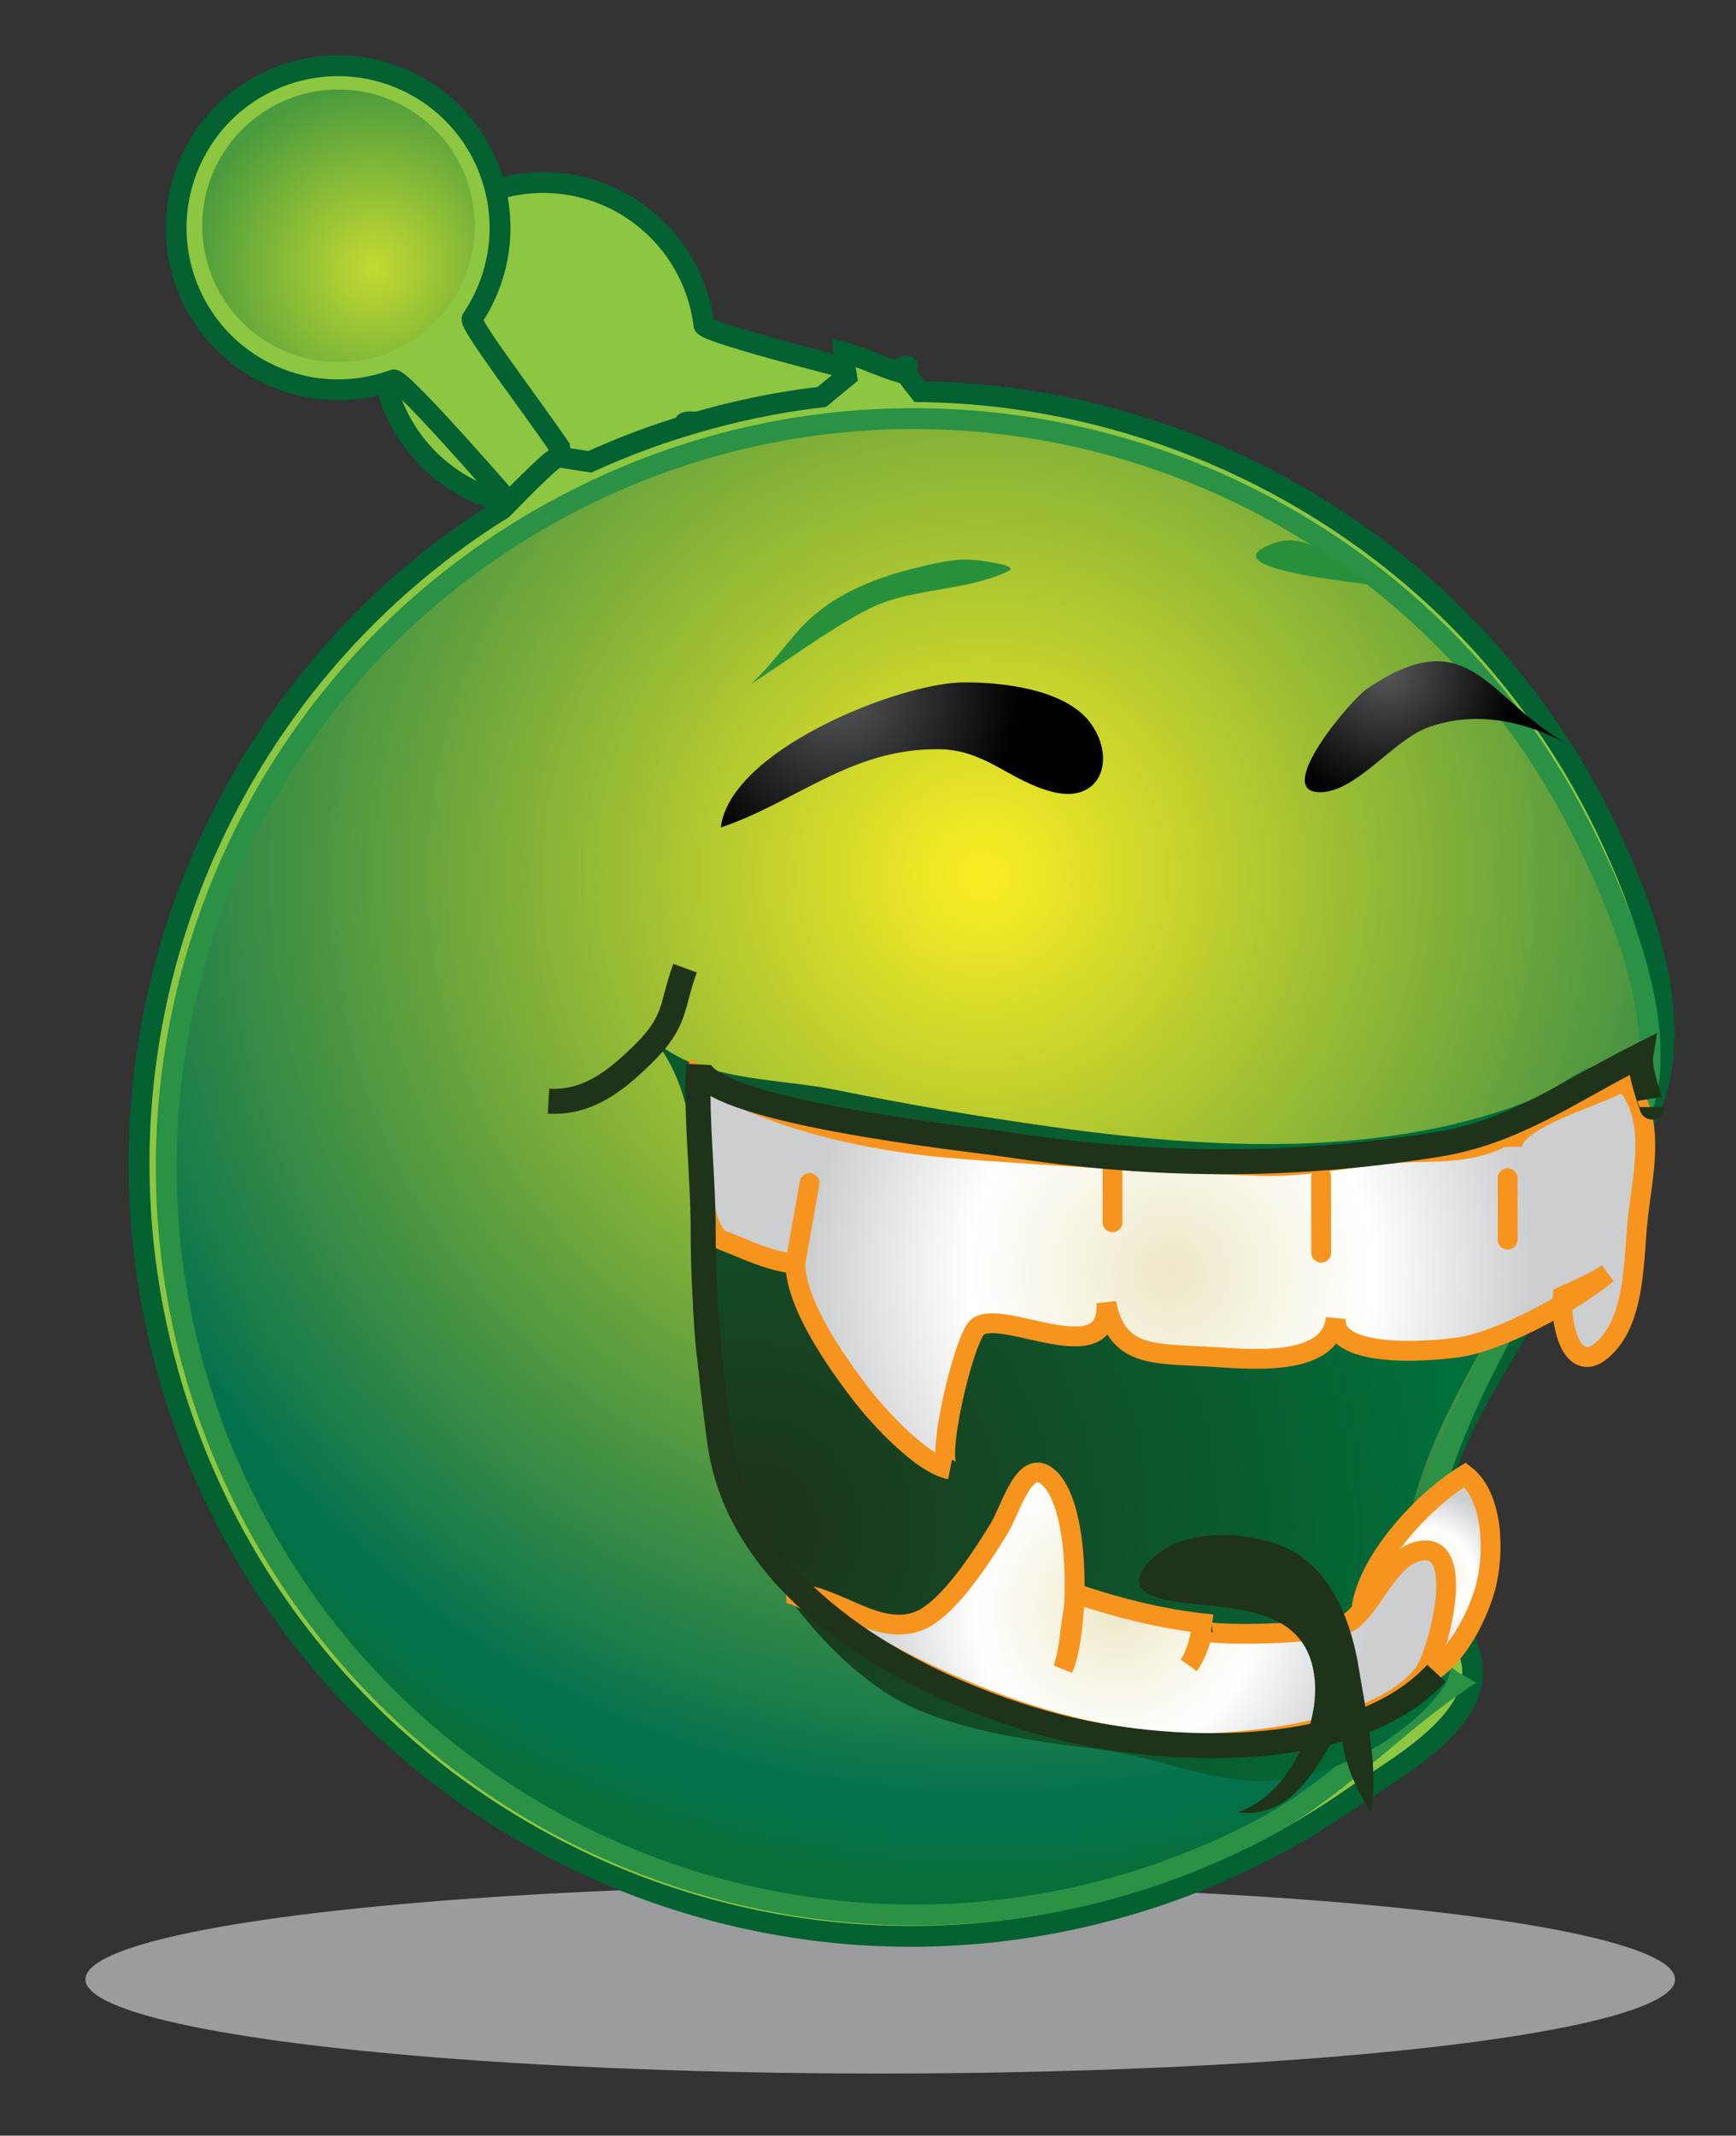 <?xml version="1.0" encoding="utf-8"?>
<!-- Generator: Adobe Illustrator 16.0.0, SVG Export Plug-In . SVG Version: 6.00 Build 0)  -->
<!DOCTYPE svg PUBLIC "-//W3C//DTD SVG 1.1//EN" "http://www.w3.org/Graphics/SVG/1.1/DTD/svg11.dtd">
<svg version="1.1" id="Layer_1" xmlns="http://www.w3.org/2000/svg" xmlns:xlink="http://www.w3.org/1999/xlink" x="0px" y="0px"
	 width="40.25px" height="49.5px" viewBox="0 0 40.25 49.5" enable-background="new 0 0 40.25 49.5" xml:space="preserve">
<rect x="0" y="0" width="40.25" height="49.5" fill="#333333" stroke="none"/>
<g>
	<g>
		<path fill="#8DC641" stroke="#036132" stroke-width="0.483" d="M15.879,9.802c-0.563,1.017-1.59,1.761-2.833,1.913
			c-2.058,0.252-3.932-1.213-4.182-3.273s1.215-3.93,3.274-4.184c2.06-0.25,3.93,1.215,4.183,3.275
			c0.022,0.189,3.986,1.17,3.986,1.17c-0.021,0.199,0.824-0.365,0.725-0.188c-0.26,1.986-1.24,1.595-1.577,1.742
			C18.276,10.105,15.949,9.676,15.879,9.802z"/>
		<path fill="#8DC641" stroke="#036132" stroke-width="0.483" d="M10.947,7.388c0.65-0.964,0.849-2.217,0.417-3.393
			c-0.708-1.95-2.863-2.954-4.813-2.244c-1.947,0.71-2.95,2.865-2.241,4.813c0.71,1.95,2.866,2.954,4.813,2.243
			c0.181-0.065,2.854,3.024,2.854,3.024c0.167-0.111,0.047,0.898,0.16,0.733c1.653-1.134,0.86-1.831,0.838-2.196
			C12.305,9.385,10.866,7.505,10.947,7.388z"/>
		
			<radialGradient id="SVGID_1_" cx="116.885" cy="232.565" r="4.254" gradientTransform="matrix(-0.179 0.984 0.984 0.179 -199.242 -150.445)" gradientUnits="userSpaceOnUse">
			<stop  offset="0" style="stop-color:#FCEE23"/>
			<stop  offset="1" style="stop-color:#066F3A"/>
		</radialGradient>
		<circle opacity="0.5" fill="url(#SVGID_1_)" enable-background="new    " cx="7.848" cy="5.234" r="3.159"/>
		<ellipse opacity="0.75" fill="#BDBEC0" enable-background="new    " cx="20.409" cy="45.876" rx="18.428" ry="2.184"/>
		<path fill="#8DC641" stroke="#036132" stroke-width="0.483" d="M21.321,9.078c0,0-0.308-0.384-0.302-0.411
			c-0.465-0.1-0.984-0.379-1.455-0.5c0.021,0.242,0.042,0.44,0.064,0.559l-0.573,0.474c-1.049,0.122-2.101,0.341-3.146,0.66
			c-0.772,0.235-1.518,0.517-2.233,0.844l-0.718-0.112c-0.054-0.105-1.301,1.197-1.301,1.197
			C4.943,15.963,1.592,24.269,4.005,32.194c2.88,9.454,12.88,14.786,22.334,11.905c1.789-0.544,3.49-1.366,5.025-2.436
			c0.967-0.674,2.996-1.746,2.762-3.124c-0.138-0.811-0.777-1.43-0.893-2.281c-0.107-0.8,0.072-1.6,0.344-2.349
			c0.545-1.506,1.529-2.796,2.241-4.219c0.67-1.339,1.688-2.458,2.335-3.752c1.025-2.046,0.023-4.792-0.896-6.711
			c-0.967-2.018-2.314-3.847-3.956-5.368C30.062,10.857,25.738,9.125,21.321,9.078z"/>
		
			<radialGradient id="SVGID_2_" cx="-36.043" cy="49.256" r="23.357" gradientTransform="matrix(0.888 -0.46 -0.46 -0.888 77.428 47.443)" gradientUnits="userSpaceOnUse">
			<stop  offset="0" style="stop-color:#FCEE23"/>
			<stop  offset="0.927" style="stop-color:#03714E"/>
			<stop  offset="1" style="stop-color:#066F3A"/>
		</radialGradient>
		<path fill="url(#SVGID_2_)" stroke="#2A9145" stroke-width="0.483" d="M13.215,11.652c8.5-4.408,18.964-1.09,23.372,7.41
			c0.924,1.781,2.344,5.046,1.317,7.049c-0.548,1.067-1.424,1.95-2.042,2.991c-1.322,2.228-2.74,4.807-2.983,7.333
			c-0.09,0.936,0.083,2.135,0.89,2.585c-1.592,1.088-2.82,2.495-4.592,3.414c-8.501,4.408-18.965,1.092-23.373-7.411
			C1.396,26.524,4.715,16.059,13.215,11.652z"/>
		<path fill="#28903B" d="M23.418,13.21c0.127-0.138-0.854-0.233-0.816-0.229c-0.46-0.054-1.027,0.097-1.468,0.208
			c-0.916,0.229-1.873,0.627-2.531,1.327c-0.407,0.433-0.746,0.935-1.19,1.337c0.856-0.552,1.774-1.235,2.661-1.705
			c1.024-0.541,2.247-0.415,3.296-0.906C23.393,13.232,23.408,13.221,23.418,13.21z"/>
		<radialGradient id="SVGID_3_" cx="19.443" cy="16.042" r="4.14" gradientUnits="userSpaceOnUse">
			<stop  offset="0" style="stop-color:#57585A"/>
			<stop  offset="1" style="stop-color:#010101"/>
		</radialGradient>
		<path fill="url(#SVGID_3_)" d="M19.526,16.596c-1.386,0.627-2.695,1.569-2.813,2.582c1.758-0.591,3.015-1.834,5.052-1.813
			c1.093,0.012,1.627,0.728,2.634,0.988c1.102,0.285,1.488-0.728,0.906-1.565c-0.57-0.82-2.09-0.981-2.979-0.971
			C21.675,15.825,20.579,16.12,19.526,16.596z"/>
		<radialGradient id="SVGID_4_" cx="32.131" cy="15.53" r="3.055" gradientUnits="userSpaceOnUse">
			<stop  offset="0" style="stop-color:#57585A"/>
			<stop  offset="1" style="stop-color:#010101"/>
		</radialGradient>
		<path fill="url(#SVGID_4_)" d="M36.352,17.249c-1.862-1.011-2.261-2.925-4.665-1.278c-0.371,0.254-2.189,2.396-1.081,2.391
			c0.851-0.005,1.685-1.209,2.514-1.506C34.228,16.459,35.381,16.721,36.352,17.249z"/>
		<path fill="#28903B" d="M29.634,13.19c0.781,0.224,2.191,0.354,2.363,0.396c-0.785-0.19-1.494-1.346-2.463-0.995
			C28.858,12.836,29.097,13.036,29.634,13.19z"/>
		<radialGradient id="SVGID_5_" cx="17.383" cy="35.44" r="16.577" gradientUnits="userSpaceOnUse">
			<stop  offset="0" style="stop-color:#1E3319"/>
			<stop  offset="1" style="stop-color:#006F3B"/>
		</radialGradient>
		<path fill="url(#SVGID_5_)" d="M35.938,28.795c-0.42,0.574-0.826,1.161-1.201,1.807c-1.083,1.866-3.059,5.207-1.689,7.254
			c0.149,0.224,0.585,0.461,0.59,0.75c0.009,0.665-1.214,1.587-1.711,1.871c-0.893,0.508-1.922,0.86-2.96,0.796
			c-1.173-0.073-2.243-0.564-3.392-0.711c-1.568-0.201-3.734-0.458-5.072-1.351c-1.488-0.994-2.699-2.634-3.391-4.27
			c-0.81-1.915-1.139-3.757-1.019-5.802c0.091-1.531,0.138-3.704-0.873-4.965c-0.055-0.069-0.115-0.136-0.179-0.202
			c0.975,1.09,2.973,1.012,4.291,1.28c1.682,0.342,3.375,0.632,5.074,0.869c2.449,0.34,4.95,0.548,7.416,0.262
			c1.27-0.147,2.529-0.427,3.718-0.902c0.548-0.219,1.372-0.978,2.022-0.861c1.499,0.27,0.174,1.729-0.264,2.338
			C36.846,27.591,36.385,28.185,35.938,28.795z"/>
		<g>
			
				<radialGradient id="SVGID_6_" cx="26.982" cy="29.637" r="8.421" gradientTransform="matrix(1 1.000000e-004 -1.000000e-004 1 0.169 -0.151)" gradientUnits="userSpaceOnUse">
				<stop  offset="0.011" style="stop-color:#EEE9C8"/>
				<stop  offset="0.556" style="stop-color:#FFFFFF"/>
				<stop  offset="1" style="stop-color:#CCCECF"/>
			</radialGradient>
			<path fill="url(#SVGID_6_)" stroke="#F7941E" stroke-width="0.459" stroke-linecap="round" d="M36.238,30.517
				c-0.019-0.162-0.021-0.326-0.007-0.475c0.35-0.155,0.717-0.313,1.035-0.522c-0.778,0.642-2.338,1.495-3.332,1.688
				c-0.513,0.099-3.063,0.346-2.964-0.658c-0.116,1.187-2.105,0.94-3.005,0.891c-1.246-0.068-2.073,0.004-2.314-1.244
				c0.096,1.633-2.381,0.122-2.979,0.554c-0.317,0.229-1.034,3.233-0.645,3.31c-0.678-0.132-1.705-1.271-2.104-1.798
				c-0.551-0.726-1.464-2.019-1.485-2.971c-0.604-0.059-1.149-0.338-1.696-0.549c-0.643-0.247-0.613-3.255-0.563-3.828
				c1.806,1.095,4.097,1.567,6.18,1.723c2.257,0.168,4.58,0.306,6.866,0.387c1.085,0.039,2.091-0.226,3.157-0.299
				c0.939-0.063,1.818,0.06,2.676-0.501c-0.033,0.022,0.001,0.307,0.002,0.357c-0.017-0.666,2.139-1.214,2.589-1.535
				c0.792,0.875,0.429,2.173,0.321,3.232c-0.088,0.859-0.061,2.132-0.65,2.835C36.679,31.875,36.315,31.217,36.238,30.517z"/>
			
				<radialGradient id="SVGID_7_" cx="18.552" cy="28.388" r="0.673" gradientTransform="matrix(1 -3.000000e-004 3.000000e-004 1 0.043 -0.025)" gradientUnits="userSpaceOnUse">
				<stop  offset="0.011" style="stop-color:#EEE9C8"/>
				<stop  offset="0.556" style="stop-color:#FFFFFF"/>
				<stop  offset="1" style="stop-color:#CCCECF"/>
			</radialGradient>
			
				<line fill="url(#SVGID_7_)" stroke="#F7941E" stroke-width="0.459" stroke-linecap="round" x1="18.771" y1="27.419" x2="18.437" y2="29.295"/>
			
				<radialGradient id="SVGID_8_" cx="30.579" cy="28.188" r="0.624" gradientTransform="matrix(1 -3.000000e-004 3.000000e-004 1 0.043 -0.025)" gradientUnits="userSpaceOnUse">
				<stop  offset="0.011" style="stop-color:#EEE9C8"/>
				<stop  offset="0.556" style="stop-color:#FFFFFF"/>
				<stop  offset="1" style="stop-color:#CCCECF"/>
			</radialGradient>
			
				<line fill="url(#SVGID_8_)" stroke="#F7941E" stroke-width="0.459" stroke-linecap="round" x1="30.63" y1="27.271" x2="30.632" y2="29.037"/>
			
				<radialGradient id="SVGID_9_" cx="34.904" cy="28.056" r="0.503" gradientTransform="matrix(1 -3.000000e-004 3.000000e-004 1 0.043 -0.025)" gradientUnits="userSpaceOnUse">
				<stop  offset="0.011" style="stop-color:#EEE9C8"/>
				<stop  offset="0.556" style="stop-color:#FFFFFF"/>
				<stop  offset="1" style="stop-color:#CCCECF"/>
			</radialGradient>
			
				<line fill="url(#SVGID_9_)" stroke="#F7941E" stroke-width="0.459" stroke-linecap="round" x1="34.956" y1="27.308" x2="34.956" y2="28.732"/>
			
				<radialGradient id="SVGID_10_" cx="25.742" cy="27.625" r="0.521" gradientTransform="matrix(1 -3.000000e-004 3.000000e-004 1 0.043 -0.025)" gradientUnits="userSpaceOnUse">
				<stop  offset="0.011" style="stop-color:#EEE9C8"/>
				<stop  offset="0.556" style="stop-color:#FFFFFF"/>
				<stop  offset="1" style="stop-color:#CCCECF"/>
			</radialGradient>
			
				<line fill="url(#SVGID_10_)" stroke="#F7941E" stroke-width="0.459" stroke-linecap="round" x1="25.794" y1="26.855" x2="25.794" y2="28.33"/>
			<radialGradient id="SVGID_11_" cx="33.057" cy="36.541" r="1.978" gradientUnits="userSpaceOnUse">
				<stop  offset="0.011" style="stop-color:#EEE9C8"/>
				<stop  offset="0.556" style="stop-color:#FFFFFF"/>
				<stop  offset="1" style="stop-color:#CCCECF"/>
			</radialGradient>
			<path fill="url(#SVGID_11_)" stroke="#F7941E" stroke-width="0.459" stroke-linecap="round" d="M34.448,36.773
				c0.199-0.762,0.189-2.078-0.482-2.592c-0.838,0.523-1.768,1.494-2.185,2.404c-0.306,0.668-0.339,1.237,0.114,1.825
				C32.967,39.799,34.151,37.907,34.448,36.773z"/>
			<radialGradient id="SVGID_12_" cx="25.875" cy="37.265" r="5.85" gradientUnits="userSpaceOnUse">
				<stop  offset="0.011" style="stop-color:#EEE9C8"/>
				<stop  offset="0.556" style="stop-color:#FFFFFF"/>
				<stop  offset="1" style="stop-color:#CCCECF"/>
			</radialGradient>
			<path fill="url(#SVGID_12_)" stroke="#F7941E" stroke-width="0.459" stroke-linecap="round" d="M18.619,36.953
				c0.903,0.15,1.761,0.94,2.647,0.631c0.699-0.243,1.51-1.523,1.89-2.14c0.296-0.481,0.6-1.713,1.167-1.189
				c0.77,0.711,0.691,3.612,0.324,4.424c0.19-0.541,0.152-1.181,0.334-1.729c0.889,0.303,1.925,0.565,2.894,0.673
				c-0.04,0.306-0.126,0.702-0.311,0.972c0.157-0.209,0.269-0.528,0.331-0.81c-0.029,0.134,2.952,0.136,3.426-0.214
				c0.562-0.416,0.926-1.623,1.725-1.636c0.943-0.015,0.271,2.45-0.039,2.854c-0.913,1.183-3.439,1.547-4.823,1.604
				c-1.807,0.073-3.6-0.348-5.277-0.992c-0.91-0.349-1.79-0.773-2.644-1.239c-0.409-0.223-1.623-1.262-2.042-1.228
				C18.354,36.923,18.487,36.931,18.619,36.953z"/>
		</g>
		<path fill="none" stroke="#1E3319" stroke-width="0.58" d="M12.717,25.523c0.915,0.052,1.563-0.475,2.185-1.083
			c0.805-0.788,0.653-1.116,0.982-2"/>
		<path fill="none" stroke="#1E3319" stroke-width="0.58" d="M38.304,25.659c0,0.001-0.32-0.879-0.265-1.2
			c-1.632,0.816-2.905,1.782-4.738,2.071c-3.429,0.542-6.566,0.514-9.974-0.006c-0.769-0.117-7.183-0.787-7.129-1.853
			c-0.065,1.294,0.106,2.563,0.106,3.862c0,1.689,0.164,3.261,0.382,4.875c0.485,3.585,4.609,5.763,7.771,6.597
			c2.474,0.652,6.901,0.88,8.847-1.222"/>
	</g>
	<path fill="#1E3319" d="M30.485,38.964c0.092,1.124-0.66,2.679-1.795,3.042c1.316,0.16,1.844-1.1,2.409-1.992
		c0,0.72,0.32,1.413,0.682,1.984c0.203-0.945-0.128-2.398-0.278-3.339c-0.159-0.998-0.582-2.18-1.549-2.715
		c-0.782-0.433-2.357-0.57-3.117,0.079c-1.123,0.959,0.203,1.09,1.008,1.17C29.065,37.316,30.362,37.456,30.485,38.964z"/>
</g>
</svg>
